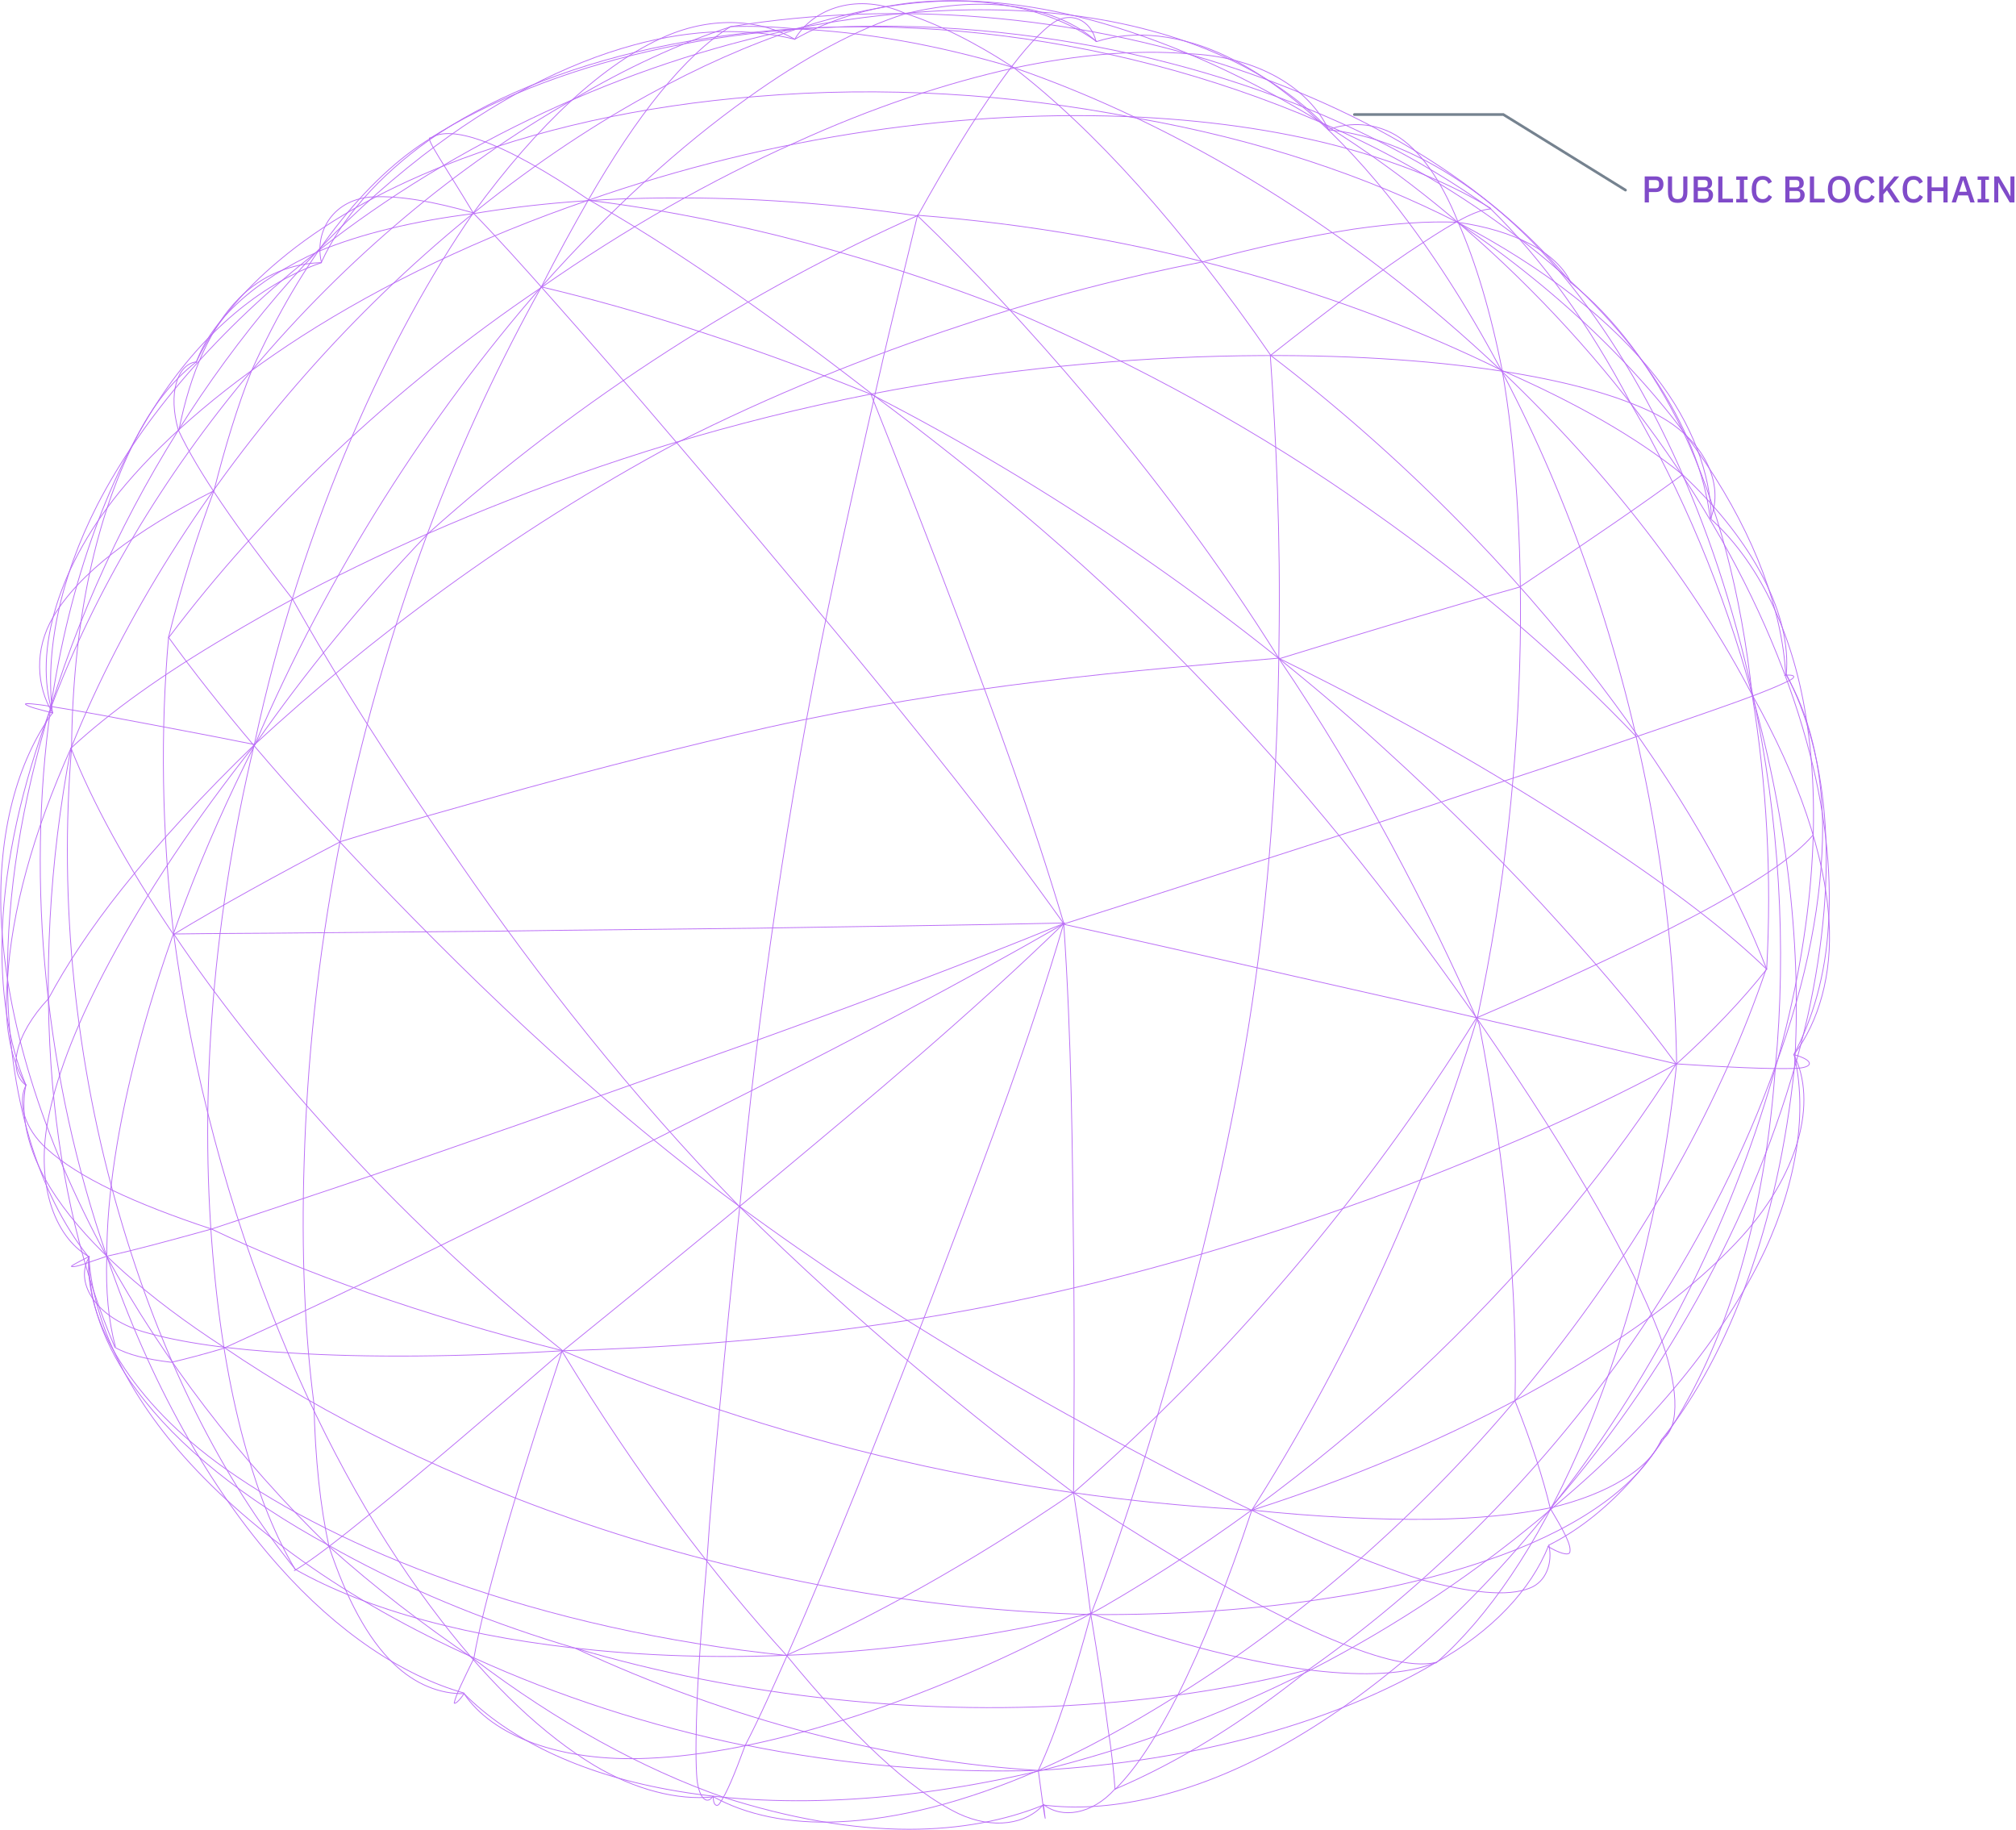 <svg xmlns="http://www.w3.org/2000/svg" width="757" height="687" viewBox="0 0 757 687">
  <g fill="none" fill-rule="evenodd">
    <g stroke="#BA6DF6" stroke-linecap="round" stroke-width=".298">
      <path d="M19.721,267.648 C12.57,244.676 21.455,212.168 47.245,181.827 C63.499,162.756 85.604,144.118 113.127,126.347 C143.902,106.626 180.31,89.072 220.837,75.202 C290.187,50.929 362.788,40.743 428.237,43.994 C457.494,45.511 483.934,49.629 507.123,56.13 C527.711,61.982 545.482,69.35 559.786,78.236"/>
      <path d="M389.878 664.678C396.596 650.374 402.881 630.87 409.599 606.164 419.352 581.241 428.887 551.55 438.856 517.092 449.909 478.083 460.962 434.089 468.764 385.76 476.782 335.915 479.816 286.72 480.25 241.425 480.9 200.682 479.166 164.707 476.999 133.499 500.405 115.078 519.259 100.774 534.43 91.022 545.699 83.654 553.934 78.886 559.569 78.452M391.828 677.464C392.262 681.149 392.479 682.882 392.479 682.666 391.828 679.848 391.178 673.997 389.878 664.678M391.828 677.464C398.547 682.882 410.033 681.365 418.702 671.613"/>
      <path d="M19.721,267.648 C6.502,285.853 -0.867,312.726 0.433,344.367 C2.167,382.293 15.387,426.503 40.093,471.798 C61.332,510.374 89.722,547.866 123.53,580.591 C140.651,595.978 159.072,610.065 177.926,622.851 C209.351,646.69 241.209,664.028 271.332,674.647 C296.255,682.666 319.878,686.783 341.333,686.783 C360.404,686.783 377.525,683.532 391.828,677.681 C415.884,680.715 445.358,674.43 475.915,658.393 C512.108,639.322 549.167,607.897 582.325,566.287 C618.733,520.126 647.124,465.73 664.028,409.816 C680.065,357.587 684.616,308.608 678.115,268.949 C672.913,236.007 659.477,210.001 642.139,194.614"/>
      <path d="M582.325 566.071C631.086 509.94 664.678 443.841 678.765 381.643 684.833 354.119 687 328.546 685.05 305.791 683.316 285.419 678.331 267.648 670.746 253.128M26.656 280.868C41.393 267.215 61.115 253.128 85.821 238.608 114.861 221.27 149.753 203.933 190.713 187.896 235.574 170.125 284.986 155.604 335.915 146.285 385.327 137.4 431.705 133.716 473.532 133.499 510.157 133.282 541.798 135.666 568.021 140.001 590.126 143.685 607.897 148.669 621.117 155.171 640.189 164.707 647.557 181.827 642.356 194.614"/>
      <path d="M65.016 350.652C47.462 324.645 34.675 301.24 26.656 280.868 66.75 181.394 149.753 87.338 243.159 35.759 281.952 14.303 318.361 2.601 349.351.65 374.924-1.084 396.813 4.768 411.767 15.604M211.301 507.123C179.01 481.333 149.753 453.593 124.397 425.42 100.774 399.414 81.053 374.274 65.232 350.652M399.63 346.534C361.704 347.401 321.395 347.834 283.902 348.485 249.227 348.918 217.586 349.135 188.546 349.568 162.106 349.785 138.267 350.002 116.812 350.218 97.524 350.435 80.403 350.435 65.232 350.652"/>
      <path d="M480.467 247.06C453.16 249.444 423.469 251.828 391.612 255.729 357.587 259.846 322.695 265.481 288.453 273.066 255.945 280.435 225.605 288.237 197.865 295.822 172.292 302.974 148.886 309.475 127.864 315.977 103.809 328.546 83.003 340.032 65.449 350.652M391.828 677.464C385.544 684.833 372.974 687 359.971 680.932 341.55 672.046 320.094 651.675 295.388 621.551 268.515 592.077 239.475 554.151 211.085 507.34"/>
      <path d="M43.344,505.606 C40.743,496.07 39.66,484.584 40.093,471.798 C40.093,449.042 44.211,422.169 52.229,391.828 C61.548,357.153 75.635,319.011 95.79,279.351 C123.313,214.985 161.239,155.821 203.283,107.709 C229.506,78.236 255.729,54.613 280.651,36.842 C302.107,21.455 322.045,10.836 339.816,5.201 C370.373,-2.384 397.03,2.384 411.767,15.604"/>
      <path d="M26.656,280.868 C18.421,323.779 16.254,366.906 19.721,407.215 C22.972,444.491 31.208,477.866 43.127,505.823 C47.895,508.64 55.263,510.374 64.366,511.457 C70,510.157 76.502,508.423 83.87,506.256 C95.79,500.838 109.877,494.337 126.347,486.535 C145.202,477.649 166.657,467.03 190.93,455.11 C218.236,441.674 248.577,426.503 282.385,409.383 C319.661,390.528 359.971,369.506 399.197,346.968 C431.488,336.782 461.179,327.029 488.268,318.361 C513.191,310.342 535.73,302.974 556.318,296.038 C591.427,284.552 619.167,275.017 640.405,267.648 C656.009,262.23 666.412,258.329 672.263,255.295 C674.647,253.995 673.563,253.128 670.096,253.562"/>
      <path d="M418.918,671.613 C442.324,661.644 466.813,646.69 491.519,626.752 C540.498,592.294 585.359,546.132 619.817,493.686 C639.972,462.696 655.576,431.271 666.412,400.931 C678.765,367.773 684.399,336.998 684.399,310.342 C684.183,287.586 679.198,267.865 670.529,253.128"/>
      <path d="M418.918 671.613C426.937 663.594 434.522 651.675 442.324 636.288 451.643 617.65 460.962 594.461 470.064 566.938 503.005 515.142 533.779 451.86 554.801 381.859 565.204 333.097 569.972 285.636 570.838 241.859 571.489 202.849 569.105 168.391 564.12 139.35 559.786 117.245 554.151 98.391 547.433 83.22 541.148 67.616 533.129 56.13 524.027 50.712 516.225 46.161 507.123 45.728 499.104 48.545M327.029 148.019C337.215 173.592 348.485 202.199 360.404 233.84 373.407 268.515 387.494 306.441 399.414 346.534 402.448 391.178 402.664 432.572 403.098 470.064 403.531 503.656 403.315 533.779 403.098 560.219 405.698 577.123 407.866 592.294 409.599 606.164 412.417 623.068 414.584 637.371 416.101 649.291 417.618 658.826 418.268 666.195 418.702 671.83M19.721 267.648C16.904 244.893 22.322 217.369 36.626 189.413 53.53 156.688 81.92 123.53 119.629 94.056 171.208 53.53 234.49 24.056 298.422 10.836 312.509 8.019 326.162 6.068 339.816 4.985 361.704 3.034 382.293 3.251 401.581 5.635 444.708 10.836 478.95 27.09 498.888 48.545"/>
      <path d="M19.721,267.648 C14.737,266.348 10.836,265.481 9.536,264.397 C9.102,263.964 13.22,264.181 19.288,265.264 C26.006,266.348 35.109,267.865 46.161,270.032 C59.815,272.633 76.502,275.667 95.79,279.568"/>
      <path d="M19.721 267.648C13.653 257.679 12.786 243.809 19.938 231.673 29.474 215.419 50.496 199.382 80.403 184.211M498.888 48.762C525.978 51.362 556.968 69.133 584.058 100.124 617.216 138.484 643.873 194.831 658.176 260.93 668.145 307.308 670.963 355.42 666.628 400.931 663.161 449.692 651.891 491.953 634.554 524.027 620.034 551.117 601.179 570.405 581.458 580.157M63.282 239.258C81.27 264.181 106.409 294.088 139.784 328.98 180.094 371.023 229.072 418.485 288.453 460.745 317.494 481.55 346.101 499.538 373.407 515.575 398.547 530.095 421.952 542.882 443.408 553.934 480.033 572.572 510.157 585.575 533.996 593.161 551.984 597.928 566.071 599.662 574.523 596.195 580.591 593.811 582.975 586.876 581.674 580.374"/>
      <path d="M498.888,48.762 C491.736,33.158 472.015,21.022 445.791,20.155 C426.937,18.638 405.048,20.372 380.559,25.573 C355.203,31.208 327.679,40.31 298.639,53.53 C266.998,67.616 234.924,85.821 203.283,107.926 C146.719,146.069 98.824,192.23 63.282,239.475 C60.248,274.15 60.681,311.859 65.232,350.868 C72.168,402.664 85.821,453.81 104.892,500.188 C122.446,543.315 143.468,579.724 165.79,608.548 C184.862,633.254 204.366,651.458 223.004,662.727 C238.608,672.046 254.428,675.947 267.648,674.647"/>
      <path d="M161.673,51.796 C159.072,50.929 167.741,63.282 177.71,79.969 C186.379,88.855 196.348,99.908 207.834,112.911 C221.27,128.081 236.441,145.419 253.562,165.574 C272.85,188.112 294.305,213.685 318.144,242.509 C344.367,274.367 372.757,309.258 399.414,346.751 C386.41,391.178 370.807,432.138 356.72,469.197 C344.15,502.572 332.447,532.046 322.045,558.269 C312.726,581.241 304.491,601.396 296.905,618.517 C290.404,633.254 284.986,645.39 279.785,655.359 C275.884,665.978 272.85,673.347 270.249,677.031 C269.165,678.765 267.648,677.464 267.865,674.43"/>
      <path d="M63.282,239.258 C68.05,219.97 73.901,201.549 80.403,183.995 C84.521,167.741 89.072,152.787 94.49,139.134 C113.561,96.874 137.4,66.75 161.889,51.796 C165.574,49.195 172.509,49.845 180.527,52.663 C191.58,56.564 205.016,64.149 221.054,74.985 C250.311,91.456 285.636,115.511 327.246,147.803 C368.639,178.577 413.284,215.419 455.11,259.63 C496.07,302.54 529.012,345.667 555.885,384.243 C573.656,410.033 588.393,433.222 600.096,453.81 C610.065,471.364 617.65,486.751 622.851,500.188 C630.22,519.693 631.086,535.513 624.368,540.281"/>
      <path d="M559.786 78.452C578.857 97.09 596.628 121.579 612.232 151.27 631.52 184.428 647.34 221.704 657.96 260.93 671.396 309.258 676.597 357.153 673.78 400.931 667.712 459.228 649.724 508.207 623.935 540.498M161.673 51.796C183.778 37.926 211.085 26.873 242.509 19.505 276.534 11.486 314.243 8.452 353.036 10.403 432.355 14.737 506.69 40.093 559.786 78.452"/>
      <path d="M642.139 194.397C638.021 160.589 613.099 121.579 570.188 89.288 548.733 72.818 523.594 57.864 495.42 45.728 414.584 10.836 322.045 1.3 244.676 18.204 211.301 25.573 182.694 37.492 161.022 52.663 142.168 66.099 128.298 81.92 120.713 98.391M623.935 540.498C615.266 557.402 594.027 572.789 563.903 583.842 545.482 590.56 524.027 596.195 499.538 599.879 472.448 604.213 442.324 606.38 409.599 606.164 349.785 604.647 286.286 593.811 226.038 574.089 169.474 555.451 121.579 531.396 84.087 505.823 55.047 486.968 33.591 467.897 21.022 449.259 11.053 434.522 7.152 419.352 9.752 407.215"/>
      <path d="M211.301 507.123C157.988 493.686 113.994 477.866 79.319 461.395 50.496 451.86 29.474 442.107 17.554 431.271 9.102 423.686 6.502 413.934 9.752 407.432M211.301 507.123C254.645 525.544 300.806 540.281 347.401 550.467 391.612 560.003 432.788 564.987 469.847 566.938 494.77 569.538 517.309 570.622 537.03 570.405 554.368 570.188 569.538 568.671 582.325 566.071 603.997 560.869 619.167 551.55 623.935 540.498"/>
      <path d="M267.648 674.43C280.001 681.365 296.255 684.833 314.893 683.966 336.782 683.099 362.355 676.597 389.878 664.678 406.782 657.309 424.12 647.774 442.107 636.504 490.869 606.164 538.764 564.12 579.291 513.191 618.733 463.779 646.907 411.767 663.161 363.872M589.91 106.192C605.73 118.762 620.25 137.833 631.953 161.889 644.74 188.979 653.842 222.571 657.96 261.147 663.378 294.305 665.328 328.98 663.378 363.872M589.91 106.192C563.037 73.034 518.826 43.994 463.346 25.573 403.098 5.418 336.132-1.77635684e-15 274.583 9.969M267.648 674.43C265.481 677.898 262.014 675.08 261.58 666.195 261.147 658.826 261.363 649.508 261.797 637.588 262.447 623.068 263.747 605.947 265.481 585.575 266.565 568.455 268.298 549.383 270.249 528.362 272.416 505.389 274.8 480.033 277.834 452.51 284.336 380.776 296.038 300.59 310.992 228.205 317.494 196.564 323.995 168.174 329.847 142.385 335.048 119.196 340.249 98.824 344.584 80.62M9.752 407.432C3.034 391.395-9.99200722e-16 371.457.867 348.918 1.95 323.562 8.019 295.172 19.288 265.264 35.325 222.571 60.898 179.01 94.49 139.134 130.032 96.874 171.858 61.982 214.985 37.492 235.357 25.356 255.295 16.254 274.583 9.969M18.204 374.924C5.418 388.578 2.817 402.448 9.752 407.432"/>
      <path d="M26.656 280.868C12.353 312.726 4.334 342.2 2.817 367.773 1.3 383.376 3.684 397.463 9.752 407.432M589.91 106.192C584.709 94.923 568.888 86.471 547.216 83.437 536.163 83.003 523.16 83.87 508.207 86.038 491.303 88.638 472.231 92.756 451.209 98.391 423.469 103.809 393.129 111.394 360.838 122.23 325.946 133.716 289.754 148.236 254.212 166.224 191.146 200.032 137.833 240.558 95.79 279.351 76.068 298.422 59.381 316.627 45.944 333.531 34.025 348.485 24.923 362.355 18.204 374.924M174.242 635.854C184.862 651.675 210.218 661.644 243.376 660.127 264.397 659.26 288.67 654.492 315.76 646.04 346.317 636.504 379.692 622.418 414.15 603.346 457.711 578.207 500.405 546.132 538.981 509.074 576.256 473.098 606.597 435.606 629.569 399.197M174.242 635.854C172.292 638.888 170.558 639.972 170.558 639.322 171.208 636.288 173.809 631.086 177.926 622.634 179.877 611.365 183.561 597.278 188.329 580.157 194.18 559.569 201.766 535.297 211.085 507.123"/>
      <path d="M203.283 107.709C239.041 116.162 280.435 129.165 327.029 148.019 393.562 182.044 461.395 227.989 518.609 280.001 544.399 303.407 566.938 325.946 586.009 347.184 603.13 366.039 617.65 383.376 629.353 399.414M120.713 98.607C117.895 86.904 125.264 74.551 140.217 73.901 150.186 73.468 162.756 75.635 177.926 79.969M120.713 98.607C109.877 98.824 98.391 103.158 89.722 112.044 79.319 122.446 71.517 139.567 67.183 161.456"/>
      <path d="M120.713 98.607C99.908 105.759 78.669 122.446 61.548 147.369 41.177 177.06 26.223 217.803 19.071 265.481 9.752 331.58 16.904 404.832 40.093 471.581 56.13 518.826 78.669 558.702 104.675 587.959 126.781 612.882 151.27 629.136 174.242 635.638M274.583 9.969C282.168 9.752 290.187 9.969 298.639 10.836 323.779 11.92 351.519 16.687 380.559 25.356 442.974 46.811 507.99 86.254 563.903 139.35 604.863 178.36 636.721 220.187 657.96 260.93 675.514 292.138 685.266 321.178 686.783 345.667 688.084 366.039 682.882 383.593 673.78 395.729M174.242 635.854C190.93 652.758 217.369 665.762 250.744 671.83 290.404 679.198 338.515 677.031 390.095 664.895 424.336 656.443 458.795 643.873 491.736 627.185 525.111 610.065 555.885 589.26 582.541 566.504 620.25 535.297 647.557 501.488 662.727 469.414 675.08 442.757 678.548 416.968 673.78 396.379"/>
      <path d="M174.242,635.854 C165.357,636.071 155.821,632.387 147.803,624.585 C138.05,615.266 130.032,600.096 123.53,580.591 C120.279,565.637 118.329,547.65 117.895,527.061 C114.428,500.405 113.127,469.847 114.211,436.256 C115.295,399.414 119.196,360.187 126.997,319.444 C135.016,278.268 146.502,238.174 160.372,200.682 C173.375,165.79 188.329,134.583 203.283,107.709 C209.134,96.007 215.202,85.171 220.837,75.202 C239.258,43.127 257.246,20.588 274.367,9.969"/>
      <path d="M663.378 363.872C654.492 375.141 643.223 387.061 629.569 399.414 610.932 409.599 588.393 420.435 562.386 431.271 532.696 443.841 498.888 456.411 460.962 467.897 419.785 480.467 375.791 490.869 331.147 497.154 288.237 503.439 247.927 506.039 211.518 507.123 171.858 509.507 137.833 509.724 109.66 507.99 86.471 506.69 67.833 504.089 53.746 499.971 35.109 494.337 27.957 480.9 33.591 471.798M298.422 14.737C280.868 10.403 260.063 10.836 237.958 16.904 212.385 23.839 185.295 37.926 158.638 58.514 96.874 106.409 44.861 182.044 19.071 265.481 8.019 301.24 2.601 336.132 2.817 367.556 3.034 411.767 14.52 448.392 33.158 471.798"/>
      <path d="M477.216 133.499C443.408 84.521 410.466 48.328 380.559 25.356 366.039 15.821 352.385 9.102 339.816 4.985 322.262-2.817 305.574 2.817 298.422 14.737 285.853 7.368 267.865 5.851 249.877 13.653 226.905 23.622 202.199 46.378 177.71 79.969 161.673 103.158 146.285 131.115 132.415 163.406 117.245 198.515 104.459 237.524 95.573 279.134 78.669 349.568 74.768 418.051 80.403 476.566 82.787 502.138 86.904 524.894 92.539 544.615 97.524 562.17 103.592 577.123 110.744 589.043M663.378 363.872C651.025 331.797 630.22 295.605 600.962 257.029 567.804 213.468 525.761 170.558 477.216 133.499"/>
      <path d="M614.399 276.534C587.743 248.577 554.585 219.537 515.142 191.797 473.098 161.889 426.503 136.533 379.259 116.378 348.918 104.459 319.661 95.356 291.921 88.421 266.348 82.137 242.509 77.802 221.054 75.202M663.378 363.872C648.857 349.785 628.269 333.964 601.396 316.193 568.888 294.738 528.795 270.899 480.467 247.277"/>
      <path d="M631.52 178.36C618.733 187.896 598.795 201.549 570.622 220.403 545.049 227.555 514.925 236.657 480.467 247.277M673.563 395.946C680.932 397.897 681.799 400.931 673.563 401.147 663.594 401.364 649.074 400.714 629.353 399.414 608.981 394.646 584.058 388.794 554.368 382.076 533.996 377.308 511.457 372.324 486.751 366.689 459.878 360.621 430.838 353.903 399.197 346.968 363.438 381.643 325.946 412.85 292.138 441.024 261.797 466.163 234.707 488.268 210.868 507.556 182.694 532.046 159.722 551.55 141.301 566.504 127.431 577.774 117.462 585.575 110.527 589.693"/>
      <path d="M680.715 313.593C673.997 321.395 661.427 329.847 644.09 339.599 621.334 352.169 591.644 366.256 554.585 382.076M295.605 621.334C328.33 606.814 364.738 586.659 403.098 560.436 459.878 511.024 513.408 448.609 554.585 381.859M673.563 395.946C682.449 413.284 675.947 441.24 651.891 466.597 636.071 483.284 613.749 500.188 585.792 516.442 553.284 535.297 514.491 552.851 469.631 567.154"/>
      <path d="M298.422,14.737 C310.992,7.585 326.379,2.601 343.933,0.867 C363.438,-0.867 385.544,1.084 409.166,7.368 C463.779,22.105 523.16,56.997 574.306,108.36 C626.102,160.156 662.511,221.054 678.331,278.268 C685.266,303.19 687.867,326.596 686.567,347.401 C685.483,366.039 680.715,382.509 673.563,395.946"/>
      <path d="M344.584 81.053C355.636 61.115 365.605 44.861 374.708 32.074 382.076 21.672 388.578 13.87 394.429 9.319 401.797 3.468 409.816 7.585 411.55 15.604M629.569 399.414C628.703 341.116 618.3 279.568 598.795 221.27 580.374 166.44 555.885 119.846 529.228 83.87 506.906 53.746 483.717 32.508 461.612 21.672 443.624 12.786 425.853 11.053 411.767 15.604M629.569 399.414C623.718 454.677 610.498 504.306 592.51 545.266 577.123 580.157 558.919 607.031 539.197 624.368M110.96 589.26C83.654 555.668 60.465 509.94 44.861 456.194 28.174 398.98 22.105 338.299 26.873 280.868 27.307 235.574 35.325 196.998 49.195 168.391 55.697 154.304 64.149 143.251 73.685 135.883"/>
      <path d="M539.197,624.151 C529.662,626.319 515.142,621.984 496.504,613.966 C471.364,602.913 440.374,585.142 403.098,560.436 C365.389,532.046 322.262,497.154 277.617,452.943 C236.874,411.116 201.766,366.256 172.509,323.779 C146.719,286.72 125.914,253.778 109.877,224.955 C88.855,198.081 74.335,177.276 66.966,161.456 C63.065,147.803 66.533,136.967 73.468,135.883"/>
      <path d="M539.197,624.151 C528.145,628.703 512.541,629.353 493.47,627.185 C470.064,624.368 441.891,617.433 409.599,605.73 C344.15,621.117 280.001,625.018 223.871,619.6 C176.409,615.049 137.833,604.43 110.96,589.26"/>
      <path d="M389.878 664.678C449.692 661.21 501.488 646.474 539.197 624.151 560.436 612.449 574.956 596.628 581.458 580.374M279.785 655.142C317.06 662.727 354.336 665.762 390.095 664.678M215.852 618.733C275.017 646.257 335.481 661.427 389.878 664.678"/>
      <path d="M33.375,471.798 C34.675,494.12 45.944,519.909 66.75,544.182 C91.889,573.439 130.032,600.962 177.926,622.418 C209.351,636.721 243.809,647.991 279.785,655.359"/>
      <path d="M33.375,471.798 C32.941,487.402 38.793,505.389 51.579,522.293 C66.75,542.882 91.456,562.82 123.747,580.374 C171.642,607.464 232.973,627.836 300.806,636.504 C369.506,645.39 435.822,641.056 491.736,626.752"/>
      <path d="M33.375,471.798 C31.641,495.854 49.412,526.411 84.521,551.334 C106.843,567.154 135.233,581.458 169.041,593.594 C206.75,607.031 249.661,616.783 295.605,621.551"/>
      <path d="M33.375 471.798C29.474 473.748 26.223 475.482 26.873 475.482 28.607 475.915 32.941 473.965 40.31 471.581 50.279 469.414 63.065 465.946 79.536 461.395 93.189 456.844 109.01 451.643 126.997 445.575 147.152 438.856 169.691 430.838 194.831 422.169 222.571 412.417 253.128 401.581 286.72 389.661 323.345 376.441 362.355 361.921 399.847 346.534M344.584 81.053C364.522 100.124 385.977 122.88 408.299 149.32 432.788 178.36 457.711 211.085 480.25 247.277 511.674 293.655 536.163 340.899 555.451 384.677 565.854 439.073 569.755 486.535 568.888 525.978 575.173 541.798 579.507 555.235 582.108 566.287 586.876 574.306 590.126 579.941 589.476 582.758 589.043 584.275 585.142 582.975 581.241 580.591"/>
      <path d="M33.375,471.798 C20.155,464.213 13.003,443.624 18.421,418.485 C21.889,401.797 29.691,382.509 41.177,361.054 C54.613,335.915 72.818,308.391 96.007,279.134 C114.428,252.695 136.1,226.038 160.589,200.465 C218.02,148.886 282.819,108.36 344.8,80.836 C386.41,84.087 427.37,91.239 466.163,102.075 C502.789,112.261 535.513,125.047 564.12,139.134 C591.86,151.27 614.616,164.273 631.737,178.143 C659.043,203.716 672.697,231.456 670.746,253.128"/>
      <path d="M547.216,83.437 C587.309,110.527 619.167,141.951 640.622,174.026 C659.043,201.549 669.229,229.289 670.529,253.345"/>
      <path d="M73.685,135.883 C79.969,122.663 90.589,109.66 104.892,97.74 C121.146,84.087 142.168,71.951 167.307,61.982 C200.682,48.762 240.342,39.66 284.336,36.192 C330.93,32.291 379.259,35.109 426.07,44.211 C472.015,52.229 513.408,66.099 547.65,83.654 C580.374,100.774 605.514,120.713 621.768,141.518 C635.421,159.072 642.356,177.926 642.573,194.614"/>
      <path d="M344.584,81.053 C312.292,76.285 281.085,74.118 252.044,74.335 C224.955,74.335 200.032,76.502 177.926,80.186 C155.171,83.003 135.666,87.771 119.846,94.273 C95.573,105.109 79.319,120.279 73.685,136.1"/>
    </g>
    <polyline stroke="#75828F" stroke-linecap="round" points="508.562 71.374 564.5 71.374 610.367 43" transform="matrix(1 0 0 -1 0 114.374)"/>
    <path fill="#804BC9" fill-rule="nonzero" d="M617.581,76 L617.581,66.228 L621.781,66.228 C622.686,66.228 623.386,66.494 623.881,67.026 C624.376,67.558 624.623,68.272 624.623,69.168 C624.623,70.064 624.376,70.778 623.881,71.31 C623.386,71.842 622.686,72.108 621.781,72.108 L619.163,72.108 L619.163,76 L617.581,76 Z M619.163,70.722 L621.683,70.722 C622.084,70.722 622.397,70.617 622.621,70.407 C622.845,70.197 622.957,69.896 622.957,69.504 L622.957,68.832 C622.957,68.44 622.845,68.139 622.621,67.929 C622.397,67.719 622.084,67.614 621.683,67.614 L619.163,67.614 L619.163,70.722 Z M627.857,66.228 L627.857,72.248 C627.857,73.079 628.016,73.704 628.333,74.124 C628.65,74.544 629.192,74.754 629.957,74.754 C630.722,74.754 631.264,74.544 631.581,74.124 C631.898,73.704 632.057,73.079 632.057,72.248 L632.057,66.228 L633.611,66.228 L633.611,71.996 C633.611,72.715 633.546,73.335 633.415,73.858 C633.284,74.381 633.074,74.812 632.785,75.153 C632.496,75.494 632.12,75.748 631.658,75.916 C631.196,76.084 630.629,76.168 629.957,76.168 C629.285,76.168 628.718,76.084 628.256,75.916 C627.794,75.748 627.418,75.494 627.129,75.153 C626.84,74.812 626.63,74.381 626.499,73.858 C626.368,73.335 626.303,72.715 626.303,71.996 L626.303,66.228 L627.857,66.228 Z M635.963,66.228 L640.289,66.228 C641.101,66.228 641.738,66.457 642.2,66.914 C642.662,67.371 642.893,67.983 642.893,68.748 C642.893,69.112 642.842,69.422 642.739,69.679 C642.636,69.936 642.506,70.146 642.347,70.309 C642.188,70.472 642.006,70.594 641.801,70.673 C641.596,70.752 641.395,70.801 641.199,70.82 L641.199,70.904 C641.395,70.913 641.612,70.96 641.85,71.044 C642.088,71.128 642.31,71.261 642.515,71.443 C642.72,71.625 642.893,71.858 643.033,72.143 C643.173,72.428 643.243,72.775 643.243,73.186 C643.243,73.578 643.18,73.947 643.054,74.292 C642.928,74.637 642.753,74.936 642.529,75.188 C642.305,75.44 642.039,75.638 641.731,75.783 C641.423,75.928 641.087,76 640.723,76 L635.963,76 L635.963,66.228 Z M637.545,74.642 L640.261,74.642 C640.672,74.642 640.994,74.535 641.227,74.32 C641.46,74.105 641.577,73.797 641.577,73.396 L641.577,72.92 C641.577,72.519 641.46,72.211 641.227,71.996 C640.994,71.781 640.672,71.674 640.261,71.674 L637.545,71.674 L637.545,74.642 Z M637.545,70.358 L639.995,70.358 C640.387,70.358 640.69,70.258 640.905,70.057 C641.12,69.856 641.227,69.569 641.227,69.196 L641.227,68.748 C641.227,68.375 641.12,68.088 640.905,67.887 C640.69,67.686 640.387,67.586 639.995,67.586 L637.545,67.586 L637.545,70.358 Z M645.189,76 L645.189,66.228 L646.771,66.228 L646.771,74.6 L650.747,74.6 L650.747,76 L645.189,76 Z M651.951,76 L651.951,74.712 L653.281,74.712 L653.281,67.516 L651.951,67.516 L651.951,66.228 L656.207,66.228 L656.207,67.516 L654.863,67.516 L654.863,74.712 L656.207,74.712 L656.207,76 L651.951,76 Z M661.863,76.168 C660.584,76.168 659.581,75.736 658.853,74.873 C658.125,74.01 657.761,72.757 657.761,71.114 C657.761,70.293 657.854,69.569 658.041,68.944 C658.228,68.319 658.498,67.791 658.853,67.362 C659.208,66.933 659.639,66.608 660.148,66.389 C660.657,66.17 661.228,66.06 661.863,66.06 C662.712,66.06 663.424,66.247 663.998,66.62 C664.572,66.993 665.022,67.544 665.349,68.272 L664.019,69 C663.851,68.533 663.592,68.162 663.242,67.887 C662.892,67.612 662.432,67.474 661.863,67.474 C661.107,67.474 660.514,67.731 660.085,68.244 C659.656,68.757 659.441,69.467 659.441,70.372 L659.441,71.856 C659.441,72.761 659.656,73.471 660.085,73.984 C660.514,74.497 661.107,74.754 661.863,74.754 C662.451,74.754 662.929,74.602 663.298,74.299 C663.667,73.996 663.94,73.606 664.117,73.13 L665.391,73.9 C665.064,74.609 664.607,75.165 664.019,75.566 C663.431,75.967 662.712,76.168 661.863,76.168 Z M670.375,66.228 L674.701,66.228 C675.513,66.228 676.15,66.457 676.612,66.914 C677.074,67.371 677.305,67.983 677.305,68.748 C677.305,69.112 677.254,69.422 677.151,69.679 C677.048,69.936 676.918,70.146 676.759,70.309 C676.6,70.472 676.418,70.594 676.213,70.673 C676.008,70.752 675.807,70.801 675.611,70.82 L675.611,70.904 C675.807,70.913 676.024,70.96 676.262,71.044 C676.5,71.128 676.722,71.261 676.927,71.443 C677.132,71.625 677.305,71.858 677.445,72.143 C677.585,72.428 677.655,72.775 677.655,73.186 C677.655,73.578 677.592,73.947 677.466,74.292 C677.34,74.637 677.165,74.936 676.941,75.188 C676.717,75.44 676.451,75.638 676.143,75.783 C675.835,75.928 675.499,76 675.135,76 L670.375,76 L670.375,66.228 Z M671.957,74.642 L674.673,74.642 C675.084,74.642 675.406,74.535 675.639,74.32 C675.872,74.105 675.989,73.797 675.989,73.396 L675.989,72.92 C675.989,72.519 675.872,72.211 675.639,71.996 C675.406,71.781 675.084,71.674 674.673,71.674 L671.957,71.674 L671.957,74.642 Z M671.957,70.358 L674.407,70.358 C674.799,70.358 675.102,70.258 675.317,70.057 C675.532,69.856 675.639,69.569 675.639,69.196 L675.639,68.748 C675.639,68.375 675.532,68.088 675.317,67.887 C675.102,67.686 674.799,67.586 674.407,67.586 L671.957,67.586 L671.957,70.358 Z M679.601,76 L679.601,66.228 L681.183,66.228 L681.183,74.6 L685.159,74.6 L685.159,76 L679.601,76 Z M690.563,76.168 C689.928,76.168 689.352,76.058 688.834,75.839 C688.316,75.62 687.873,75.298 687.504,74.873 C687.135,74.448 686.851,73.921 686.65,73.291 C686.449,72.661 686.349,71.935 686.349,71.114 C686.349,70.293 686.449,69.567 686.65,68.937 C686.851,68.307 687.135,67.78 687.504,67.355 C687.873,66.93 688.316,66.608 688.834,66.389 C689.352,66.17 689.928,66.06 690.563,66.06 C691.198,66.06 691.774,66.17 692.292,66.389 C692.81,66.608 693.253,66.93 693.622,67.355 C693.991,67.78 694.275,68.307 694.476,68.937 C694.677,69.567 694.777,70.293 694.777,71.114 C694.777,71.935 694.677,72.661 694.476,73.291 C694.275,73.921 693.991,74.448 693.622,74.873 C693.253,75.298 692.81,75.62 692.292,75.839 C691.774,76.058 691.198,76.168 690.563,76.168 Z M690.563,74.754 C690.936,74.754 691.279,74.689 691.592,74.558 C691.905,74.427 692.171,74.238 692.39,73.991 C692.609,73.744 692.78,73.443 692.901,73.088 C693.022,72.733 693.083,72.332 693.083,71.884 L693.083,70.344 C693.083,69.896 693.022,69.495 692.901,69.14 C692.78,68.785 692.609,68.484 692.39,68.237 C692.171,67.99 691.905,67.801 691.592,67.67 C691.279,67.539 690.936,67.474 690.563,67.474 C690.18,67.474 689.835,67.539 689.527,67.67 C689.219,67.801 688.955,67.99 688.736,68.237 C688.517,68.484 688.346,68.785 688.225,69.14 C688.104,69.495 688.043,69.896 688.043,70.344 L688.043,71.884 C688.043,72.332 688.104,72.733 688.225,73.088 C688.346,73.443 688.517,73.744 688.736,73.991 C688.955,74.238 689.219,74.427 689.527,74.558 C689.835,74.689 690.18,74.754 690.563,74.754 Z M700.419,76.168 C699.14,76.168 698.137,75.736 697.409,74.873 C696.681,74.01 696.317,72.757 696.317,71.114 C696.317,70.293 696.41,69.569 696.597,68.944 C696.784,68.319 697.054,67.791 697.409,67.362 C697.764,66.933 698.195,66.608 698.704,66.389 C699.213,66.17 699.784,66.06 700.419,66.06 C701.268,66.06 701.98,66.247 702.554,66.62 C703.128,66.993 703.578,67.544 703.905,68.272 L702.575,69 C702.407,68.533 702.148,68.162 701.798,67.887 C701.448,67.612 700.988,67.474 700.419,67.474 C699.663,67.474 699.07,67.731 698.641,68.244 C698.212,68.757 697.997,69.467 697.997,70.372 L697.997,71.856 C697.997,72.761 698.212,73.471 698.641,73.984 C699.07,74.497 699.663,74.754 700.419,74.754 C701.007,74.754 701.485,74.602 701.854,74.299 C702.223,73.996 702.496,73.606 702.673,73.13 L703.947,73.9 C703.62,74.609 703.163,75.165 702.575,75.566 C701.987,75.967 701.268,76.168 700.419,76.168 Z M708.553,71.436 L707.209,72.976 L707.209,76 L705.627,76 L705.627,66.228 L707.209,66.228 L707.209,71.184 L707.265,71.184 L708.665,69.406 L711.297,66.228 L713.145,66.228 L709.659,70.344 L713.425,76 L711.521,76 L708.553,71.436 Z M718.535,76.168 C717.256,76.168 716.253,75.736 715.525,74.873 C714.797,74.01 714.433,72.757 714.433,71.114 C714.433,70.293 714.526,69.569 714.713,68.944 C714.9,68.319 715.17,67.791 715.525,67.362 C715.88,66.933 716.311,66.608 716.82,66.389 C717.329,66.17 717.9,66.06 718.535,66.06 C719.384,66.06 720.096,66.247 720.67,66.62 C721.244,66.993 721.694,67.544 722.021,68.272 L720.691,69 C720.523,68.533 720.264,68.162 719.914,67.887 C719.564,67.612 719.104,67.474 718.535,67.474 C717.779,67.474 717.186,67.731 716.757,68.244 C716.328,68.757 716.113,69.467 716.113,70.372 L716.113,71.856 C716.113,72.761 716.328,73.471 716.757,73.984 C717.186,74.497 717.779,74.754 718.535,74.754 C719.123,74.754 719.601,74.602 719.97,74.299 C720.339,73.996 720.612,73.606 720.789,73.13 L722.063,73.9 C721.736,74.609 721.279,75.165 720.691,75.566 C720.103,75.967 719.384,76.168 718.535,76.168 Z M729.749,71.744 L725.325,71.744 L725.325,76 L723.743,76 L723.743,66.228 L725.325,66.228 L725.325,70.344 L729.749,70.344 L729.749,66.228 L731.331,66.228 L731.331,76 L729.749,76 L729.749,71.744 Z M739.843,76 L738.961,73.354 L735.307,73.354 L734.453,76 L732.843,76 L736.175,66.228 L738.163,66.228 L741.495,76 L739.843,76 Z M737.169,67.684 L737.099,67.684 L735.685,71.996 L738.569,71.996 L737.169,67.684 Z M742.587,76 L742.587,74.712 L743.917,74.712 L743.917,67.516 L742.587,67.516 L742.587,66.228 L746.843,66.228 L746.843,67.516 L745.499,67.516 L745.499,74.712 L746.843,74.712 L746.843,76 L742.587,76 Z M751.463,70.596 L750.385,68.524 L750.343,68.524 L750.343,76 L748.831,76 L748.831,66.228 L750.595,66.228 L753.787,71.632 L754.865,73.704 L754.907,73.704 L754.907,66.228 L756.419,66.228 L756.419,76 L754.655,76 L751.463,70.596 Z"/>
  </g>
</svg>
